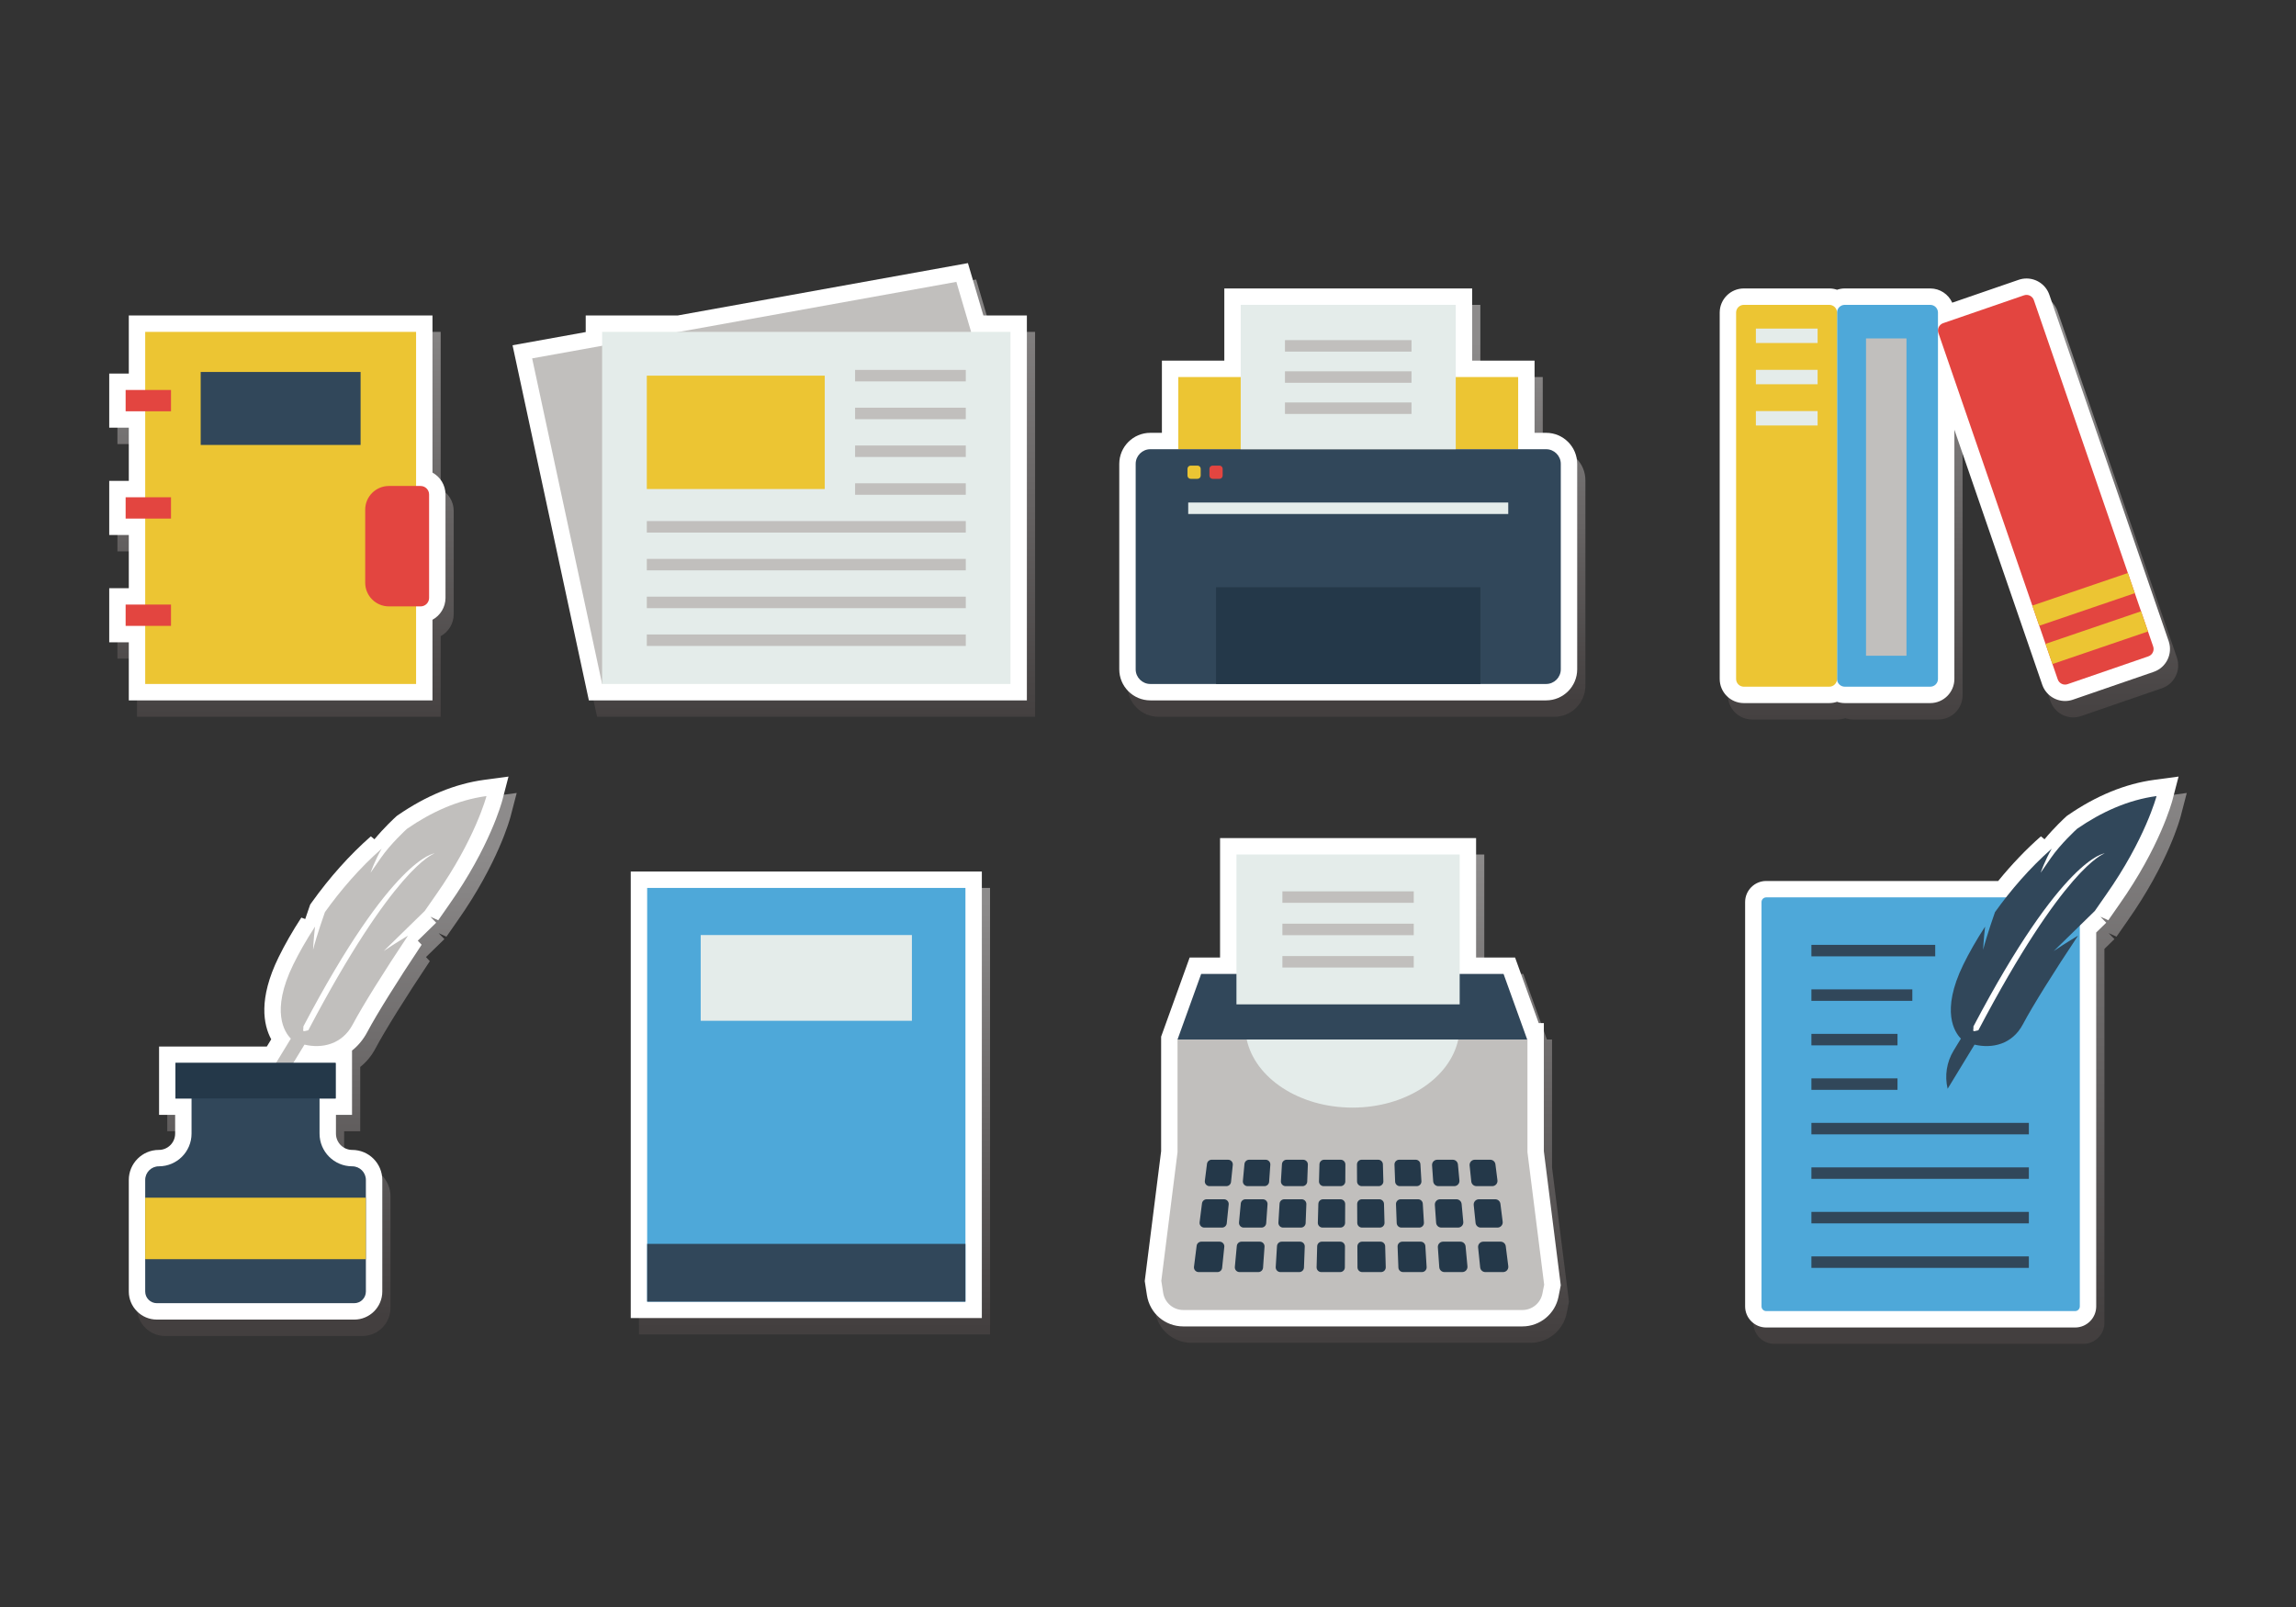 <?xml version="1.0" encoding="UTF-8" standalone="no"?>
<!-- Created with Inkscape (http://www.inkscape.org/) -->

<svg
   xmlns:dc="http://purl.org/dc/elements/1.1/"
   xmlns:cc="http://creativecommons.org/ns#"
   xmlns:rdf="http://www.w3.org/1999/02/22-rdf-syntax-ns#"
   xmlns:svg="http://www.w3.org/2000/svg"
   xmlns="http://www.w3.org/2000/svg"
   xmlns:sodipodi="http://sodipodi.sourceforge.net/DTD/sodipodi-0.dtd"
   xmlns:inkscape="http://www.inkscape.org/namespaces/inkscape"
   id="svg2"
   version="1.1"
   inkscape:version="0.91 r13725"
   xml:space="preserve"
   width="1750"
   height="1225"
   viewBox="0 0 1750 1225"
   sodipodi:docname="stickers.svg"><rect x="0" y="0" width="1750" height="1225" fill="#333333" stroke="none"/><defs
     id="defs6"><radialGradient
       fx="0"
       fy="0"
       cx="0"
       cy="0"
       r="1"
       gradientUnits="userSpaceOnUse"
       gradientTransform="matrix(11389.4,0,0,-11389.4,7000,4900)"
       spreadMethod="pad"
       id="radialGradient14"><stop
         style="stop-opacity:1;stop-color:#bab9b7"
         offset="0"
         id="stop16" /><stop
         style="stop-opacity:1;stop-color:#8d8b8b"
         offset="1"
         id="stop18" /></radialGradient><radialGradient
       fx="0"
       fy="0"
       cx="0"
       cy="0"
       r="1"
       gradientUnits="userSpaceOnUse"
       gradientTransform="matrix(11389.4,0,0,-11389.4,7000,4900)"
       spreadMethod="pad"
       id="radialGradient22"><stop
         style="stop-opacity:1;stop-color:#bab9b7"
         offset="0"
         id="stop24" /><stop
         style="stop-opacity:1;stop-color:#8d8b8b"
         offset="1"
         id="stop26" /></radialGradient><clipPath
       clipPathUnits="userSpaceOnUse"
       id="clipPath34"><path
         d="m 2687.1,6817.86 0,958.27 -1851.733,0 0,-354.29 -119.332,0 0,-330 119.332,0 0,-324.34 -119.332,0 0,-330 119.332,0 0,-324.34 -119.332,0 0,-330 119.332,0 0,-354.29 1851.733,0 0,491.61 c 47.23,25.77 79.35,75.89 79.35,133.38 l 0,630.61 c 0,57.49 -32.12,107.61 -79.35,133.39 z"
         id="path36"
         inkscape:connector-curvature="0" /></clipPath><linearGradient
       x1="0"
       y1="0"
       x2="1"
       y2="0"
       gradientUnits="userSpaceOnUse"
       gradientTransform="matrix(1e-7,2722.44,2722.44,-1e-7,1741.24,5335.3)"
       spreadMethod="pad"
       id="linearGradient38"><stop
         style="stop-opacity:1;stop-color:#433f3f"
         offset="0"
         id="stop40" /><stop
         style="stop-opacity:1;stop-color:#8d8b8b"
         offset="1"
         id="stop42" /></linearGradient><clipPath
       clipPathUnits="userSpaceOnUse"
       id="clipPath64"><path
         d="m 3640.65,5428.87 -465.36,2165.65 446.16,80.48 0,101.13 560.47,0 1770.05,319.33 94.24,-319.33 265.24,0 0,-2347.26 -2670.8,0 z"
         id="path66"
         inkscape:connector-curvature="0" /></clipPath><linearGradient
       x1="0"
       y1="0"
       x2="1"
       y2="0"
       gradientUnits="userSpaceOnUse"
       gradientTransform="matrix(1e-7,2816.26,2816.26,-1e-7,4743.37,5395.3)"
       spreadMethod="pad"
       id="linearGradient68"><stop
         style="stop-opacity:1;stop-color:#433f3f"
         offset="0"
         id="stop70" /><stop
         style="stop-opacity:1;stop-color:#8d8b8b"
         offset="1"
         id="stop72" /></linearGradient><clipPath
       clipPathUnits="userSpaceOnUse"
       id="clipPath104"><path
         d="m 3896.06,1662.13 2140.77,0 0,2722.99 -2140.77,0 0,-2722.99 z"
         id="path106"
         inkscape:connector-curvature="0" /></clipPath><linearGradient
       x1="0"
       y1="0"
       x2="1"
       y2="0"
       gradientUnits="userSpaceOnUse"
       gradientTransform="matrix(1e-7,2611.99,2611.99,-1e-7,4966.45,1695.3)"
       spreadMethod="pad"
       id="linearGradient108"><stop
         style="stop-opacity:1;stop-color:#433f3f"
         offset="0"
         id="stop110" /><stop
         style="stop-opacity:1;stop-color:#8d8b8b"
         offset="1"
         id="stop112" /></linearGradient><clipPath
       clipPathUnits="userSpaceOnUse"
       id="clipPath128"><path
         d="m 1006.51,1652.74 c -94.369,0 -171.143,76.77 -171.143,171.13 l 0,680.39 c 0,101.01 82.172,183.18 183.173,183.18 54.82,0 99.42,44.6 99.42,99.41 l 0,114.28 -98.04,0 0,416.86 657.07,0 26.8,44 c -47.51,87.83 -79.17,246.24 44.33,499.26 37.62,77.09 85.76,161.09 139.2,242.92 l 23.84,-8.67 c 14.28,43.02 25.54,74.8 25.78,75.47 l 4.7,13.2 8.15,11.41 c 110.52,154.61 232.13,290.61 361.44,404.2 l 21.97,-18.02 c 58.92,71.58 122.74,130.17 131.45,138.08 l 4.92,4.46 5.46,3.78 c 173.42,119.78 351.05,192.56 527.97,216.33 l 147.61,19.82 -37.52,-144.12 c -2.97,-11.42 -75.69,-283.85 -324.11,-636.23 -22.09,-31.34 -44.44,-63.46 -66.83,-95.96 l -47.79,21.4 35.33,-36.16 -112.3,-109.72 23.52,-24.8 c -146.21,-218.93 -276.12,-427.53 -330.96,-531.45 -24.17,-45.8 -55.89,-84.05 -93.45,-113.75 l 0,-392.31 -98.04,0 0,-114.28 c 0,-54.81 44.59,-99.41 99.41,-99.41 101.01,0 183.18,-82.17 183.18,-183.18 l 0,-680.39 c 0,-94.36 -76.77,-171.13 -171.14,-171.13 l -1203.4,0 z"
         id="path130"
         inkscape:connector-curvature="0" /></clipPath><linearGradient
       x1="0"
       y1="0"
       x2="1"
       y2="0"
       gradientUnits="userSpaceOnUse"
       gradientTransform="matrix(1e-7,2824.48,2824.48,-1e-7,1992.99,1775.3)"
       spreadMethod="pad"
       id="linearGradient132"><stop
         style="stop-opacity:1;stop-color:#433f3f"
         offset="0"
         id="stop134" /><stop
         style="stop-opacity:1;stop-color:#8d8b8b"
         offset="1"
         id="stop136" /></linearGradient><clipPath
       clipPathUnits="userSpaceOnUse"
       id="clipPath154"><path
         d="m 13274.6,5786.88 0.1,0.05 -1,2.99 c 0,0.01 0,0.01 0,0.02 l -22.6,65.68 -83.8,243.33 0,0 -80.5,233.52 0,-0.01 -540.8,1569.93 c -20.4,59.35 -76.4,99.24 -139.1,99.24 -16.4,0 -32.5,-2.71 -48,-8.04 l -405,-139.54 c -23.1,51.13 -74.5,86.85 -134.1,86.85 l -521.2,0 c -16.5,0 -32.3,-2.85 -47.2,-7.89 -14.8,5.04 -30.6,7.89 -47.1,7.89 l -521.2,0 c -81.1,0 -147.1,-66.01 -147.1,-147.15 l 0,-2234.27 c 0,-81.15 66,-147.16 147.1,-147.16 l 521.2,0 c 16.5,0 32.3,2.86 47.1,7.89 14.9,-5.03 30.7,-7.89 47.2,-7.89 l 521.2,0 c 81.1,0 147.1,66.01 147.1,147.16 l 0,1520.05 348.1,-1010.34 0,-0.01 107.5,-312.02 0,0 80.4,-233.51 0,0.01 c 20.7,-58.98 76.4,-98.57 138.9,-98.57 16.3,0 32.4,2.7 47.9,8.03 l 492.8,169.76 c 75.7,26.08 116.4,108.13 92.1,184 z"
         id="path156"
         inkscape:connector-curvature="0" /></clipPath><linearGradient
       x1="0"
       y1="0"
       x2="1"
       y2="0"
       gradientUnits="userSpaceOnUse"
       gradientTransform="matrix(1e-7,2420.19,2420.19,-1e-7,11908.8,5355.3)"
       spreadMethod="pad"
       id="linearGradient158"><stop
         style="stop-opacity:1;stop-color:#433f3f"
         offset="0"
         id="stop160" /><stop
         style="stop-opacity:1;stop-color:#8d8b8b"
         offset="1"
         id="stop162" /></linearGradient><clipPath
       clipPathUnits="userSpaceOnUse"
       id="clipPath190"><path
         d="m 13186.4,4944.41 c -177,-23.77 -354.6,-96.55 -528,-216.34 l -5.5,-3.76 -4.9,-4.45 c -8.7,-7.9 -72.5,-66.44 -131.4,-138.1 l -22,18.02 c -91.1,-80 -178.2,-171.33 -260.5,-272.25 l -1414.5,0 c -70.9,0 -128.6,-57.69 -128.6,-128.62 l 0,-2465.75 c 0,-70.93 57.7,-128.62 128.6,-128.62 l 1883.6,0 c 70.9,0 128.6,57.69 128.6,128.62 l 0,2280.15 61.3,59.85 -35.6,36.38 48,-21.62 c 22.4,32.5 44.8,64.62 66.8,95.96 248.5,352.37 321.2,624.81 324.2,636.23 l 37.5,144.12 -147.6,-19.82 z"
         id="path192"
         inkscape:connector-curvature="0" /></clipPath><linearGradient
       x1="0"
       y1="0"
       x2="1"
       y2="0"
       gradientUnits="userSpaceOnUse"
       gradientTransform="matrix(2e-7,3520.91,3520.91,-2e-7,12012.5,1685.3)"
       spreadMethod="pad"
       id="linearGradient194"><stop
         style="stop-opacity:1;stop-color:#433f3f"
         offset="0"
         id="stop196" /><stop
         style="stop-opacity:1;stop-color:#8d8b8b"
         offset="1"
         id="stop198" /></linearGradient><clipPath
       clipPathUnits="userSpaceOnUse"
       id="clipPath228"><path
         d="m 9477.71,7060.5 -70.62,0 0,440.2 -380.56,0 0,440.2 -1511.19,0 0,-440.2 -380.55,0 0,-440.2 -70.63,0 c -104.39,0 -189.32,-84.93 -189.32,-189.32 l 0,-1252.98 c 0,-104.4 84.93,-189.33 189.32,-189.33 l 300.72,0 1812.1,0 300.73,0 c 104.39,0 189.32,84.93 189.32,189.33 l 0,1252.98 c 0,104.39 -84.93,189.32 -189.32,189.32 z"
         id="path230"
         inkscape:connector-curvature="0" /></clipPath><linearGradient
       x1="0"
       y1="0"
       x2="1"
       y2="0"
       gradientUnits="userSpaceOnUse"
       gradientTransform="matrix(1e-7,2185.86,2185.86,-1e-7,8270.94,5525.3)"
       spreadMethod="pad"
       id="linearGradient232"><stop
         style="stop-opacity:1;stop-color:#433f3f"
         offset="0"
         id="stop234" /><stop
         style="stop-opacity:1;stop-color:#8d8b8b"
         offset="1"
         id="stop236" /></linearGradient><clipPath
       clipPathUnits="userSpaceOnUse"
       id="clipPath266"><path
         d="m 7265.26,1611.13 c -111.4,0 -204.63,79.9 -221.69,190 l -13.4,86.47 99.89,792.04 0,698.53 173.92,482.46 185.38,0 0,728.38 1561.17,0 0,-728.38 237.79,0 144.17,-399.93 31.24,0 0,-781.06 103.15,-817.87 -13.85,-69.9 c -20.77,-104.74 -113.32,-180.74 -220.07,-180.74 l -2067.7,0 z"
         id="path268"
         inkscape:connector-curvature="0" /></clipPath><linearGradient
       x1="0"
       y1="0"
       x2="1"
       y2="0"
       gradientUnits="userSpaceOnUse"
       gradientTransform="matrix(1e-7,2961.96,2961.96,-1e-7,8298.52,1625.3)"
       spreadMethod="pad"
       id="linearGradient270"><stop
         style="stop-opacity:1;stop-color:#433f3f"
         offset="0"
         id="stop272" /><stop
         style="stop-opacity:1;stop-color:#8d8b8b"
         offset="1"
         id="stop274" /></linearGradient></defs><sodipodi:namedview
     pagecolor="#ffffff"
     bordercolor="#666666"
     borderopacity="1"
     objecttolerance="10"
     gridtolerance="10"
     guidetolerance="10"
     inkscape:pageopacity="0"
     inkscape:pageshadow="2"
     inkscape:window-width="1853"
     inkscape:window-height="1056"
     id="namedview4"
     showgrid="false"
     inkscape:zoom="0.54490514"
     inkscape:cx="790.41686"
     inkscape:cy="505.80298"
     inkscape:window-x="67"
     inkscape:window-y="24"
     inkscape:window-maximized="1"
     inkscape:current-layer="g10" /><g
     id="g10"
     inkscape:groupmode="layer"
     inkscape:label="ink_ext_XXXXXX"
     transform="matrix(1.25,0,0,-1.25,0,1225)"><g
       id="g12"
       transform="scale(0.1,0.1)"><path
         d="m 0,0 14000,0 0,9800 L 0,9800 0,0 Z"
         style="fill:#000000;fill-opacity:0;fill-rule:nonzero;stroke:none"
         id="path20"
         inkscape:connector-curvature="0" /><path
         d="m 0,0 14000,0 0,9800 L 0,9800 0,0 Z"
         style="fill:none;fill-opacity:1;fill-rule:nonzero;stroke:none"
         id="path28"
         inkscape:connector-curvature="0" /><g
         id="g30"><g
           id="g32"
           clip-path="url(#clipPath34)"><path
             d="m 2687.1,6817.86 0,958.27 -1851.733,0 0,-354.29 -119.332,0 0,-330 119.332,0 0,-324.34 -119.332,0 0,-330 119.332,0 0,-324.34 -119.332,0 0,-330 119.332,0 0,-354.29 1851.733,0 0,491.61 c 47.23,25.77 79.35,75.89 79.35,133.38 l 0,630.61 c 0,57.49 -32.12,107.61 -79.35,133.39"
             style="fill:url(#linearGradient38);fill-opacity:1;fill-rule:nonzero;stroke:none"
             id="path44"
             inkscape:connector-curvature="0" /></g></g><path
         d="m 2637.1,6917.86 0,958.27 -1851.733,0 0,-354.29 -119.332,0 0,-330 119.332,0 0,-324.34 -119.332,0 0,-330 119.332,0 0,-324.34 -119.332,0 0,-330 119.332,0 0,-354.29 1851.733,0 0,491.61 c 47.23,25.77 79.35,75.89 79.35,133.38 l 0,630.61 c 0,57.49 -32.12,107.61 -79.35,133.39"
         style="fill:#ffffff;fill-opacity:1;fill-rule:nonzero;stroke:none"
         id="path46"
         inkscape:connector-curvature="0" /><path
         d="m 2537.1,6102.02 0,-473.14 -1651.733,0 0,2147.25 1651.733,0 0,-939.81"
         style="fill:#ecc533;fill-opacity:1;fill-rule:nonzero;stroke:none"
         id="path48"
         inkscape:connector-curvature="0" /><path
         d="m 766.035,7291.84 276.664,0 0,130 -276.664,0 0,-130 z"
         style="fill:#e34540;fill-opacity:1;fill-rule:nonzero;stroke:none"
         id="path50"
         inkscape:connector-curvature="0" /><path
         d="m 766.035,6637.5 276.664,0 0,130 -276.664,0 0,-130 z"
         style="fill:#e34540;fill-opacity:1;fill-rule:nonzero;stroke:none"
         id="path52"
         inkscape:connector-curvature="0" /><path
         d="m 766.035,5983.16 276.664,0 0,130 -276.664,0 0,-130 z"
         style="fill:#e34540;fill-opacity:1;fill-rule:nonzero;stroke:none"
         id="path54"
         inkscape:connector-curvature="0" /><path
         d="m 2564.6,6102.02 -193.16,0 c -79.88,0 -144.63,64.75 -144.63,144.63 l 0,445.03 c 0,79.88 64.75,144.64 144.63,144.64 l 193.16,0 c 28.64,0 51.85,-23.21 51.85,-51.85 l 0,-630.61 c 0,-28.63 -23.21,-51.84 -51.85,-51.84"
         style="fill:#e34540;fill-opacity:1;fill-rule:nonzero;stroke:none"
         id="path56"
         inkscape:connector-curvature="0" /><path
         d="m 1223.73,7086.6 975,0 0,445 -975,0 0,-445 z"
         style="fill:#31475a;fill-opacity:1;fill-rule:nonzero;stroke:none"
         id="path58"
         inkscape:connector-curvature="0" /><g
         id="g60"><g
           id="g62"
           clip-path="url(#clipPath64)"><path
             d="m 3640.65,5428.87 -465.36,2165.65 446.16,80.48 0,101.13 560.47,0 1770.05,319.33 94.24,-319.33 265.24,0 0,-2347.26 -2670.8,0"
             style="fill:url(#linearGradient68);fill-opacity:1;fill-rule:nonzero;stroke:none"
             id="path74"
             inkscape:connector-curvature="0" /></g></g><path
         d="m 3590.65,5528.87 -465.36,2165.65 446.16,80.48 0,101.13 560.47,0 1770.05,319.33 94.24,-319.33 265.24,0 0,-2347.26 -2670.8,0"
         style="fill:#ffffff;fill-opacity:1;fill-rule:nonzero;stroke:none"
         id="path76"
         inkscape:connector-curvature="0" /><path
         d="m 3671.45,5628.88 -426.67,1985.58 448.05,80.83 448.05,80.84 1690.57,305 90,-305 -2250,-2147.25"
         style="fill:#c1bfbd;fill-opacity:1;fill-rule:nonzero;stroke:none"
         id="path78"
         inkscape:connector-curvature="0" /><path
         d="m 3671.45,5628.88 2490,0 0,2147.25 -2490,0 0,-2147.25 z"
         style="fill:#e4ecea;fill-opacity:1;fill-rule:nonzero;stroke:none"
         id="path80"
         inkscape:connector-curvature="0" /><path
         d="m 3943.95,6817.74 1085,0 0,691.41 -1085,0 0,-691.41 z"
         style="fill:#ecc533;fill-opacity:1;fill-rule:nonzero;stroke:none"
         id="path82"
         inkscape:connector-curvature="0" /><path
         d="m 5213.95,7474.15 675,0 0,70 -675,0 0,-70 z"
         style="fill:#c1bfbd;fill-opacity:1;fill-rule:nonzero;stroke:none"
         id="path84"
         inkscape:connector-curvature="0" /><path
         d="m 5213.95,7243.68 675,0 0,70 -675,0 0,-70 z"
         style="fill:#c1bfbd;fill-opacity:1;fill-rule:nonzero;stroke:none"
         id="path86"
         inkscape:connector-curvature="0" /><path
         d="m 5213.95,7013.21 675,0 0,70 -675,0 0,-70 z"
         style="fill:#c1bfbd;fill-opacity:1;fill-rule:nonzero;stroke:none"
         id="path88"
         inkscape:connector-curvature="0" /><path
         d="m 5213.95,6782.74 675,0 0,70 -675,0 0,-70 z"
         style="fill:#c1bfbd;fill-opacity:1;fill-rule:nonzero;stroke:none"
         id="path90"
         inkscape:connector-curvature="0" /><path
         d="m 3943.95,6552.27 1945,0 0,70 -1945,0 0,-70 z"
         style="fill:#c1bfbd;fill-opacity:1;fill-rule:nonzero;stroke:none"
         id="path92"
         inkscape:connector-curvature="0" /><path
         d="m 3943.95,6321.79 1945,0 0,70 -1945,0 0,-70 z"
         style="fill:#c1bfbd;fill-opacity:1;fill-rule:nonzero;stroke:none"
         id="path94"
         inkscape:connector-curvature="0" /><path
         d="m 3943.95,6091.32 1945,0 0,70 -1945,0 0,-70 z"
         style="fill:#c1bfbd;fill-opacity:1;fill-rule:nonzero;stroke:none"
         id="path96"
         inkscape:connector-curvature="0" /><path
         d="m 3943.95,5860.85 1945,0 0,70 -1945,0 0,-70 z"
         style="fill:#c1bfbd;fill-opacity:1;fill-rule:nonzero;stroke:none"
         id="path98"
         inkscape:connector-curvature="0" /><g
         id="g100"><g
           id="g102"
           clip-path="url(#clipPath104)"><path
             d="m 3896.06,1662.13 2140.77,0 0,2722.99 -2140.77,0 0,-2722.99 z"
             style="fill:url(#linearGradient108);fill-opacity:1;fill-rule:nonzero;stroke:none"
             id="path114"
             inkscape:connector-curvature="0" /></g></g><path
         d="m 3846.06,1762.13 2140.77,0 0,2722.99 -2140.77,0 0,-2722.99 z"
         style="fill:#ffffff;fill-opacity:1;fill-rule:nonzero;stroke:none"
         id="path116"
         inkscape:connector-curvature="0" /><path
         d="m 3946.07,1862.13 1940.76,0 0,2522.99 -1940.76,0 0,-2522.99 z"
         style="fill:#4ea8d9;fill-opacity:1;fill-rule:nonzero;stroke:none"
         id="path118"
         inkscape:connector-curvature="0" /><path
         d="m 4272.55,3574.94 1287.8,0 0,522.867 -1287.8,0 0,-522.867 z"
         style="fill:#e4ecea;fill-opacity:1;fill-rule:nonzero;stroke:none"
         id="path120"
         inkscape:connector-curvature="0" /><path
         d="m 3946.07,1862.13 1940.76,0 0,352.332 -1940.76,0 0,-352.332 z"
         style="fill:#31475a;fill-opacity:1;fill-rule:nonzero;stroke:none"
         id="path122"
         inkscape:connector-curvature="0" /><g
         id="g124"><g
           id="g126"
           clip-path="url(#clipPath128)"><path
             d="m 1006.51,1652.74 c -94.369,0 -171.143,76.77 -171.143,171.13 l 0,680.39 c 0,101.01 82.172,183.18 183.173,183.18 54.82,0 99.42,44.6 99.42,99.41 l 0,114.28 -98.04,0 0,416.86 657.07,0 26.8,44 c -47.51,87.83 -79.17,246.24 44.33,499.26 37.62,77.09 85.76,161.09 139.2,242.92 l 23.84,-8.67 c 14.28,43.02 25.54,74.8 25.78,75.47 l 4.7,13.2 8.15,11.41 c 110.52,154.61 232.13,290.61 361.44,404.2 l 21.97,-18.02 c 58.92,71.58 122.74,130.17 131.45,138.08 l 4.92,4.46 5.46,3.78 c 173.42,119.78 351.05,192.56 527.97,216.33 l 147.61,19.82 -37.52,-144.12 c -2.97,-11.42 -75.69,-283.85 -324.11,-636.23 -22.09,-31.34 -44.44,-63.46 -66.83,-95.96 l -47.79,21.4 35.33,-36.16 -112.3,-109.72 23.52,-24.8 c -146.21,-218.93 -276.12,-427.53 -330.96,-531.45 -24.17,-45.8 -55.89,-84.05 -93.45,-113.75 l 0,-392.31 -98.04,0 0,-114.28 c 0,-54.81 44.59,-99.41 99.41,-99.41 101.01,0 183.18,-82.17 183.18,-183.18 l 0,-680.39 c 0,-94.36 -76.77,-171.13 -171.14,-171.13 l -1203.4,0"
             style="fill:url(#linearGradient132);fill-opacity:1;fill-rule:nonzero;stroke:none"
             id="path138"
             inkscape:connector-curvature="0" /></g></g><path
         d="m 956.508,1752.74 c -94.367,0 -171.141,76.77 -171.141,171.13 l 0,680.39 c 0,101.01 82.172,183.18 183.18,183.18 54.813,0 99.413,44.6 99.413,99.41 l 0,114.28 -98.042,0 0,416.86 657.072,0 26.8,44 c -47.51,87.83 -79.17,246.24 44.33,499.26 37.62,77.09 85.76,161.09 139.2,242.92 l 23.84,-8.67 c 14.28,43.02 25.54,74.8 25.78,75.47 l 4.7,13.2 8.15,11.41 c 110.52,154.61 232.13,290.61 361.44,404.2 l 21.97,-18.02 c 58.92,71.58 122.74,130.17 131.45,138.08 l 4.92,4.46 5.46,3.78 c 173.42,119.78 351.05,192.56 527.97,216.33 l 147.61,19.82 -37.52,-144.12 c -2.97,-11.42 -75.69,-283.85 -324.11,-636.23 -22.09,-31.34 -44.44,-63.46 -66.83,-95.96 l -47.79,21.4 35.33,-36.16 -112.3,-109.72 23.52,-24.8 c -146.21,-218.93 -276.12,-427.53 -330.96,-531.45 -24.17,-45.8 -55.89,-84.05 -93.45,-113.75 l 0,-392.31 -98.04,0 0,-114.28 c 0,-54.81 44.59,-99.41 99.41,-99.41 101.01,0 183.18,-82.17 183.18,-183.18 l 0,-680.39 c 0,-94.36 -76.77,-171.13 -171.14,-171.13 l -1203.402,0"
         style="fill:#ffffff;fill-opacity:1;fill-rule:nonzero;stroke:none"
         id="path140"
         inkscape:connector-curvature="0" /><path
         d="m 2649.84,4595.65 c 0,0 -0.07,0 -0.09,-0.01 -11.03,-4.68 -248.75,-87.97 -770.03,-1078.72 -43.44,-11.06 -28.11,-5.8 -30,23.44 543.08,1032.16 796.49,1054.99 800.03,1055.28 0.21,0.09 0.37,0.16 0.42,0.19 l -0.33,-0.18 z m -167.97,150.15 c -7.26,-6.6 -99.64,-91.15 -159.65,-177.75 -62.5,-90.19 -62.5,-90.19 -62.5,-90.19 0,0 25,73.21 67.51,146.79 -134.28,-117.96 -251.29,-254.61 -346.09,-387.23 -0.07,-0.2 -50.6,-142.95 -72.25,-229.56 0,0 2.55,61.41 12.16,141.63 -54.33,-83.17 -99.13,-162.56 -133.07,-232.1 -139.36,-285.53 -51.99,-413.43 -14.55,-451.21 l -157.79,-259.05 76.85,-46.82 163.96,269.18 c 107.61,-25.52 230.05,1.2 295.06,124.37 57.41,108.79 190.45,322.03 336.24,540.31 0,0 -78.03,-46.31 -148.03,-93.81 l 250.09,244.33 c 0,0 -0.01,-0.03 -0.01,-0.04 22.6,32.81 45.16,65.23 67.45,96.85 240.81,341.59 309.06,603.8 309.06,603.8 -174.03,-23.38 -337.1,-97.73 -484.44,-199.5"
         style="fill:#c1bfbd;fill-opacity:1;fill-rule:nonzero;stroke:none"
         id="path142"
         inkscape:connector-curvature="0" /><path
         d="m 2147.87,2687.44 c -110.13,0 -199.41,89.28 -199.41,199.41 l 0,214.28 98.04,0 0,216.86 -976.58,0 0,-216.86 98.04,0 0,-214.28 c 0,-110.13 -89.28,-199.41 -199.413,-199.41 -45.942,0 -83.18,-37.24 -83.18,-83.18 l 0,-680.38 c 0,-39.29 31.852,-71.14 71.141,-71.14 l 1203.402,0 c 39.29,0 71.14,31.85 71.14,71.14 l 0,680.38 c 0,45.94 -37.24,83.18 -83.18,83.18"
         style="fill:#31475a;fill-opacity:1;fill-rule:nonzero;stroke:none"
         id="path144"
         inkscape:connector-curvature="0" /><path
         d="m 885.367,2121.13 1345.27,0 0,375 -1345.27,0 0,-375 z"
         style="fill:#ecc533;fill-opacity:1;fill-rule:nonzero;stroke:none"
         id="path146"
         inkscape:connector-curvature="0" /><path
         d="m 1069.92,3101.13 976.578,0 0,216.863 -976.578,0 0,-216.863 z"
         style="fill:#243849;fill-opacity:1;fill-rule:nonzero;stroke:none"
         id="path148"
         inkscape:connector-curvature="0" /><g
         id="g150"><g
           id="g152"
           clip-path="url(#clipPath154)"><path
             d="m 13274.6,5786.88 0.1,0.05 -1,2.99 c 0,0.01 0,0.01 0,0.02 l -22.6,65.68 -83.8,243.33 0,0 -80.5,233.52 0,-0.01 -540.8,1569.93 c -20.4,59.35 -76.4,99.24 -139.1,99.24 -16.4,0 -32.5,-2.71 -48,-8.04 l -405,-139.54 c -23.1,51.13 -74.5,86.85 -134.1,86.85 l -521.2,0 c -16.5,0 -32.3,-2.85 -47.2,-7.89 -14.8,5.04 -30.6,7.89 -47.1,7.89 l -521.2,0 c -81.1,0 -147.1,-66.01 -147.1,-147.15 l 0,-2234.27 c 0,-81.15 66,-147.16 147.1,-147.16 l 521.2,0 c 16.5,0 32.3,2.86 47.1,7.89 14.9,-5.03 30.7,-7.89 47.2,-7.89 l 521.2,0 c 81.1,0 147.1,66.01 147.1,147.16 l 0,1520.05 348.1,-1010.34 0,-0.01 107.5,-312.02 0,0 80.4,-233.51 0,0.01 c 20.7,-58.98 76.4,-98.57 138.9,-98.57 16.3,0 32.4,2.7 47.9,8.03 l 492.8,169.76 c 75.7,26.08 116.4,108.13 92.1,184"
             style="fill:url(#linearGradient158);fill-opacity:1;fill-rule:nonzero;stroke:none"
             id="path164"
             inkscape:connector-curvature="0" /></g></g><path
         d="m 13224.6,5886.88 0.1,0.05 -1,2.99 c 0,0.01 0,0.01 0,0.02 l -22.6,65.68 -83.8,243.33 0,0 -80.5,233.52 0,-0.01 -540.8,1569.93 c -20.4,59.35 -76.4,99.24 -139.1,99.24 -16.4,0 -32.5,-2.71 -48,-8.04 l -405,-139.54 c -23.1,51.13 -74.5,86.85 -134.1,86.85 l -521.2,0 c -16.5,0 -32.3,-2.85 -47.2,-7.89 -14.8,5.04 -30.6,7.89 -47.1,7.89 l -521.2,0 c -81.1,0 -147.1,-66.01 -147.1,-147.15 l 0,-2234.27 c 0,-81.15 66,-147.16 147.1,-147.16 l 521.2,0 c 16.5,0 32.3,2.86 47.1,7.89 14.9,-5.03 30.7,-7.89 47.2,-7.89 l 521.2,0 c 81.1,0 147.1,66.01 147.1,147.16 l 0,1520.05 348.1,-1010.34 0,-0.01 107.5,-312.02 0,0 80.4,-233.51 0,0.01 c 20.7,-58.98 76.4,-98.57 138.9,-98.57 16.3,0 32.4,2.7 47.9,8.03 l 492.8,169.76 c 75.7,26.08 116.4,108.13 92.1,184"
         style="fill:#ffffff;fill-opacity:1;fill-rule:nonzero;stroke:none"
         id="path166"
         inkscape:connector-curvature="0" /><path
         d="m 11201.4,5659.48 0,2234.26 c 0,26.05 21.2,47.17 47.2,47.17 l 521.2,0 c 26,0 47.1,-21.12 47.1,-47.17 l 0,-2234.26 c 0,-26.05 -21.1,-47.17 -47.1,-47.17 l -521.2,0 c -26,0 -47.2,21.12 -47.2,47.17"
         style="fill:#4ea8d9;fill-opacity:1;fill-rule:nonzero;stroke:none"
         id="path168"
         inkscape:connector-curvature="0" /><path
         d="m 10586,5659.48 0,2234.26 c 0,26.05 21.1,47.17 47.1,47.17 l 521.2,0 c 26,0 47.1,-21.12 47.1,-47.17 l 0,-2234.26 c 0,-26.05 -21.1,-47.17 -47.1,-47.17 l -521.2,0 c -26,0 -47.1,21.12 -47.1,47.17"
         style="fill:#ecc533;fill-opacity:1;fill-rule:nonzero;stroke:none"
         id="path170"
         inkscape:connector-curvature="0" /><path
         d="m 10706.6,7708.27 376.398,0 0,87.84 -376.398,0 0,-87.84 z"
         style="fill:#e4ecea;fill-opacity:1;fill-rule:nonzero;stroke:none"
         id="path172"
         inkscape:connector-curvature="0" /><path
         d="m 10706.6,7456.78 376.398,0 0,87.828 -376.398,0 0,-87.828 z"
         style="fill:#e4ecea;fill-opacity:1;fill-rule:nonzero;stroke:none"
         id="path174"
         inkscape:connector-curvature="0" /><path
         d="m 10706.6,7205.3 376.398,0 0,87.828 -376.398,0 0,-87.828 z"
         style="fill:#e4ecea;fill-opacity:1;fill-rule:nonzero;stroke:none"
         id="path176"
         inkscape:connector-curvature="0" /><path
         d="m 11378.1,5801.13 246.699,0 0,1935 -246.699,0 0,-1935 z"
         style="fill:#c1bfbd;fill-opacity:1;fill-rule:nonzero;stroke:none"
         id="path178"
         inkscape:connector-curvature="0" /><path
         d="m 12547.2,5656.91 -727.7,2112.44 c -8.5,24.62 4.6,51.47 29.3,59.95 l 492.7,169.74 c 24.6,8.48 51.5,-4.6 60,-29.23 l 727.7,-2112.44 c 8.4,-24.63 -4.7,-51.47 -29.3,-59.95 l -492.7,-169.74 c -24.7,-8.49 -51.5,4.6 -60,29.23"
         style="fill:#e34540;fill-opacity:1;fill-rule:nonzero;stroke:none"
         id="path180"
         inkscape:connector-curvature="0" /><path
         d="m 12434.5,5984 582.6,198.71 -42.4,122.92 -582.5,-198.71 42.3,-122.92"
         style="fill:#ecc533;fill-opacity:1;fill-rule:nonzero;stroke:none"
         id="path182"
         inkscape:connector-curvature="0" /><path
         d="m 12515,5750.49 582.5,198.71 -42.3,122.92 -582.6,-198.71 42.4,-122.92"
         style="fill:#ecc533;fill-opacity:1;fill-rule:nonzero;stroke:none"
         id="path184"
         inkscape:connector-curvature="0" /><g
         id="g186"><g
           id="g188"
           clip-path="url(#clipPath190)"><path
             d="m 13186.4,4944.41 c -177,-23.77 -354.6,-96.55 -528,-216.34 l -5.5,-3.76 -4.9,-4.45 c -8.7,-7.9 -72.5,-66.44 -131.4,-138.1 l -22,18.02 c -91.1,-80 -178.2,-171.33 -260.5,-272.25 l -1414.5,0 c -70.9,0 -128.6,-57.69 -128.6,-128.62 l 0,-2465.75 c 0,-70.93 57.7,-128.62 128.6,-128.62 l 1883.6,0 c 70.9,0 128.6,57.69 128.6,128.62 l 0,2280.15 61.3,59.85 -35.6,36.38 48,-21.62 c 22.4,32.5 44.8,64.62 66.8,95.96 248.5,352.37 321.2,624.81 324.2,636.23 l 37.5,144.12 -147.6,-19.82"
             style="fill:url(#linearGradient194);fill-opacity:1;fill-rule:nonzero;stroke:none"
             id="path200"
             inkscape:connector-curvature="0" /></g></g><path
         d="m 13136.4,5044.41 c -177,-23.77 -354.6,-96.55 -528,-216.34 l -5.5,-3.76 -4.9,-4.45 c -8.7,-7.9 -72.5,-66.44 -131.4,-138.1 l -22,18.02 c -91.1,-80 -178.2,-171.33 -260.5,-272.25 l -1414.5,0 c -70.9,0 -128.6,-57.69 -128.6,-128.62 l 0,-2465.75 c 0,-70.93 57.7,-128.62 128.6,-128.62 l 1883.6,0 c 70.9,0 128.6,57.69 128.6,128.62 l 0,2280.15 61.3,59.85 -35.6,36.38 48,-21.62 c 22.4,32.5 44.8,64.62 66.8,95.96 248.5,352.37 321.2,624.81 324.2,636.23 l 37.5,144.12 -147.6,-19.82"
         style="fill:#ffffff;fill-opacity:1;fill-rule:nonzero;stroke:none"
         id="path202"
         inkscape:connector-curvature="0" /><path
         d="m 12443.9,3908.77 c -46.7,-64.19 -94.2,-127.88 -137.2,-194.66 -46.5,-72.37 -88.6,-145.22 -146.5,-209.66 -94.5,-105.25 -249.1,50.32 -155,155.03 48.9,54.52 82.1,119.67 122.2,180.57 43.6,66.38 91.4,129.93 138,194.23 67,92.41 116.7,194.61 172.8,293.25 l -1668.5,0 c -15.9,0 -28.7,-12.81 -28.7,-28.61 l 0,-2465.76 c 0,-15.81 12.8,-28.62 28.7,-28.62 l 1883.5,0 c 15.8,0 28.6,12.81 28.6,28.62 l 0,2465.76 c 0,2.19 -0.3,4.3 -0.8,6.35 -84.6,-129.26 -145.8,-271.05 -237.1,-396.5"
         style="fill:#4ea8d9;fill-opacity:1;fill-rule:nonzero;stroke:none"
         id="path204"
         inkscape:connector-curvature="0" /><path
         d="m 11045.1,3967.92 755,0 0,70 -755,0 0,-70 z"
         style="fill:#31475a;fill-opacity:1;fill-rule:nonzero;stroke:none"
         id="path206"
         inkscape:connector-curvature="0" /><path
         d="m 11045.1,3696.52 615.5,0 0,70 -615.5,0 0,-70 z"
         style="fill:#31475a;fill-opacity:1;fill-rule:nonzero;stroke:none"
         id="path208"
         inkscape:connector-curvature="0" /><path
         d="m 11045.1,3425.12 525,0 0,70 -525,0 0,-70 z"
         style="fill:#31475a;fill-opacity:1;fill-rule:nonzero;stroke:none"
         id="path210"
         inkscape:connector-curvature="0" /><path
         d="m 11045.1,3153.73 525,0 0,70 -525,0 0,-70 z"
         style="fill:#31475a;fill-opacity:1;fill-rule:nonzero;stroke:none"
         id="path212"
         inkscape:connector-curvature="0" /><path
         d="m 11045.1,2882.32 1326,0 0,70 -1326,0 0,-70 z"
         style="fill:#31475a;fill-opacity:1;fill-rule:nonzero;stroke:none"
         id="path214"
         inkscape:connector-curvature="0" /><path
         d="m 11045.1,2610.92 1326,0 0,70 -1326,0 0,-70 z"
         style="fill:#31475a;fill-opacity:1;fill-rule:nonzero;stroke:none"
         id="path216"
         inkscape:connector-curvature="0" /><path
         d="m 11045.1,2339.52 1326,0 0,70 -1326,0 0,-70 z"
         style="fill:#31475a;fill-opacity:1;fill-rule:nonzero;stroke:none"
         id="path218"
         inkscape:connector-curvature="0" /><path
         d="m 11045.1,2068.12 1326,0 0,70 -1326,0 0,-70 z"
         style="fill:#31475a;fill-opacity:1;fill-rule:nonzero;stroke:none"
         id="path220"
         inkscape:connector-curvature="0" /><path
         d="m 12833.2,4595.65 c 0,0 -0.1,0 -0.1,-0.01 -11,-4.68 -248.7,-87.97 -770,-1078.72 -43.5,-11.06 -28.1,-5.8 -30,23.44 543.1,1032.16 796.5,1054.99 800,1055.28 0.2,0.09 0.4,0.16 0.4,0.19 l -0.3,-0.18 z m -168,150.15 c -7.2,-6.6 -99.6,-91.15 -159.6,-177.75 -62.5,-90.19 -62.5,-90.19 -62.5,-90.19 0,0 25,73.21 67.5,146.79 -134.3,-117.96 -251.3,-254.61 -346.1,-387.23 -0.1,-0.2 -50.6,-142.95 -72.2,-229.56 0,0 2.5,61.41 12.1,141.63 -54.3,-83.17 -99.1,-162.56 -133.1,-232.1 -139.3,-285.53 -51.9,-413.43 -14.5,-451.21 l -44.4,-72.82 c -42.5,-69.8 -55.6,-153.58 -36.5,-233.05 l 0,0 163.9,269.18 c 107.6,-25.52 230.1,1.2 295.1,124.37 57.4,108.79 190.4,322.03 336.2,540.31 0,0 -78,-46.31 -148,-93.81 l 250.1,244.33 c 0,0 0,-0.03 0,-0.04 22.6,32.81 45.1,65.23 67.4,96.85 240.8,341.59 309.1,603.8 309.1,603.8 -174.1,-23.38 -337.1,-97.73 -484.5,-199.5"
         style="fill:#31475a;fill-opacity:1;fill-rule:nonzero;stroke:none"
         id="path222"
         inkscape:connector-curvature="0" /><g
         id="g224"><g
           id="g226"
           clip-path="url(#clipPath228)"><path
             d="m 9477.71,7060.5 -70.62,0 0,440.2 -380.56,0 0,440.2 -1511.19,0 0,-440.2 -380.55,0 0,-440.2 -70.63,0 c -104.39,0 -189.32,-84.93 -189.32,-189.32 l 0,-1252.98 c 0,-104.4 84.93,-189.33 189.32,-189.33 l 2413.55,0 c 104.39,0 189.32,84.93 189.32,189.33 l 0,1252.98 c 0,104.39 -84.93,189.32 -189.32,189.32"
             style="fill:url(#linearGradient232);fill-opacity:1;fill-rule:nonzero;stroke:none"
             id="path238"
             inkscape:connector-curvature="0" /></g></g><path
         d="m 9427.71,7160.5 -70.62,0 0,440.2 -380.56,0 0,440.2 -1511.19,0 0,-440.2 -380.55,0 0,-440.2 -70.63,0 c -104.39,0 -189.32,-84.93 -189.32,-189.32 l 0,-1252.98 c 0,-104.4 84.93,-189.33 189.32,-189.33 l 2413.55,0 c 104.39,0 189.32,84.93 189.32,189.33 l 0,1252.98 c 0,104.39 -84.93,189.32 -189.32,189.32"
         style="fill:#ffffff;fill-opacity:1;fill-rule:nonzero;stroke:none"
         id="path240"
         inkscape:connector-curvature="0" /><path
         d="m 9257.09,7060.5 0,440.2 -2072.31,0 0,-440.2 2072.31,0"
         style="fill:#ecc533;fill-opacity:1;fill-rule:nonzero;stroke:none"
         id="path242"
         inkscape:connector-curvature="0" /><path
         d="m 9427.71,5628.88 -2413.55,0 c -49.13,0 -89.32,40.19 -89.32,89.31 l 0,1252.99 c 0,49.13 40.19,89.32 89.32,89.32 l 2413.55,0 c 49.12,0 89.32,-40.19 89.32,-89.32 l 0,-1252.99 c 0,-49.12 -40.2,-89.31 -89.32,-89.31"
         style="fill:#31475a;fill-opacity:1;fill-rule:nonzero;stroke:none"
         id="path244"
         inkscape:connector-curvature="0" /><path
         d="m 7565.34,7060.5 1311.19,0 0,880.41 -1311.19,0 0,-880.41 z"
         style="fill:#e4ecea;fill-opacity:1;fill-rule:nonzero;stroke:none"
         id="path246"
         inkscape:connector-curvature="0" /><path
         d="m 7245.21,6665.45 1951.45,0 0,70 -1951.45,0 0,-70 z"
         style="fill:#e4ecea;fill-opacity:1;fill-rule:nonzero;stroke:none"
         id="path248"
         inkscape:connector-curvature="0" /><path
         d="m 7414.89,5628.88 1612.09,0 0,590.023 -1612.09,0 0,-590.023 z"
         style="fill:#243849;fill-opacity:1;fill-rule:nonzero;stroke:none"
         id="path250"
         inkscape:connector-curvature="0" /><path
         d="m 7835.19,7655.78 771.5,0 0,70 -771.5,0 0,-70 z"
         style="fill:#c1bfbd;fill-opacity:1;fill-rule:nonzero;stroke:none"
         id="path252"
         inkscape:connector-curvature="0" /><path
         d="m 7835.19,7465.7 771.5,0 0,70 -771.5,0 0,-70 z"
         style="fill:#c1bfbd;fill-opacity:1;fill-rule:nonzero;stroke:none"
         id="path254"
         inkscape:connector-curvature="0" /><path
         d="m 7835.19,7275.62 771.5,0 0,70 -771.5,0 0,-70 z"
         style="fill:#c1bfbd;fill-opacity:1;fill-rule:nonzero;stroke:none"
         id="path256"
         inkscape:connector-curvature="0" /><path
         d="m 7301.87,6879.98 -41.67,0 c -10.72,0 -19.48,8.77 -19.48,19.49 l 0,41.66 c 0,10.72 8.76,19.49 19.48,19.49 l 41.67,0 c 10.71,0 19.48,-8.77 19.48,-19.49 l 0,-41.66 c 0,-10.72 -8.77,-19.49 -19.48,-19.49"
         style="fill:#ecc533;fill-opacity:1;fill-rule:nonzero;stroke:none"
         id="path258"
         inkscape:connector-curvature="0" /><path
         d="m 7435.72,6879.98 -41.67,0 c -10.72,0 -19.48,8.77 -19.48,19.49 l 0,41.66 c 0,10.72 8.76,19.49 19.48,19.49 l 41.67,0 c 10.71,0 19.48,-8.77 19.48,-19.49 l 0,-41.66 c 0,-10.72 -8.77,-19.49 -19.48,-19.49"
         style="fill:#e34540;fill-opacity:1;fill-rule:nonzero;stroke:none"
         id="path260"
         inkscape:connector-curvature="0" /><g
         id="g262"><g
           id="g264"
           clip-path="url(#clipPath266)"><path
             d="m 7265.26,1611.13 c -111.4,0 -204.63,79.9 -221.69,190 l -13.4,86.47 99.89,792.04 0,698.53 173.92,482.46 185.38,0 0,728.38 1561.17,0 0,-728.38 237.79,0 144.17,-399.93 31.24,0 0,-781.06 103.15,-817.87 -13.85,-69.9 c -20.77,-104.74 -113.32,-180.74 -220.07,-180.74 l -2067.7,0"
             style="fill:url(#linearGradient270);fill-opacity:1;fill-rule:nonzero;stroke:none"
             id="path276"
             inkscape:connector-curvature="0" /></g></g><path
         d="m 7215.26,1711.13 c -111.4,0 -204.63,79.9 -221.69,190 l -13.4,86.47 99.89,792.04 0,698.53 173.92,482.46 185.38,0 0,728.38 1561.17,0 0,-728.38 237.79,0 144.17,-399.93 31.24,0 0,-781.06 103.15,-817.87 -13.85,-69.9 c -20.77,-104.74 -113.32,-180.74 -220.07,-180.74 l -2067.7,0"
         style="fill:#ffffff;fill-opacity:1;fill-rule:nonzero;stroke:none"
         id="path278"
         inkscape:connector-curvature="0" /><path
         d="m 9404.93,1911.3 10.7,54.03 -101.9,808.03 0,687.34 -2133.67,0 0,-687.34 -98.92,-784.33 11.25,-72.6 c 9.39,-60.6 61.56,-105.3 122.88,-105.3 l 2067.69,0 c 59.35,0 110.43,41.95 121.97,100.17"
         style="fill:#c1bfbd;fill-opacity:1;fill-rule:nonzero;stroke:none"
         id="path280"
         inkscape:connector-curvature="0" /><path
         d="m 7539.36,3860.63 -215.13,0 -144.17,-399.93 2132.18,0 -144.18,399.93 -267.51,0"
         style="fill:#31475a;fill-opacity:1;fill-rule:nonzero;stroke:none"
         id="path282"
         inkscape:connector-curvature="0" /><path
         d="m 7539.36,3675.04 1361.17,0 0,913.973 -1361.17,0 0,-913.973 z"
         style="fill:#e4ecea;fill-opacity:1;fill-rule:nonzero;stroke:none"
         id="path284"
         inkscape:connector-curvature="0" /><path
         d="m 7819.49,4294.35 800.91,0 0,70 -800.91,0 0,-70 z"
         style="fill:#c1bfbd;fill-opacity:1;fill-rule:nonzero;stroke:none"
         id="path286"
         inkscape:connector-curvature="0" /><path
         d="m 7819.49,4097.03 800.91,0 0,70 -800.91,0 0,-70 z"
         style="fill:#c1bfbd;fill-opacity:1;fill-rule:nonzero;stroke:none"
         id="path288"
         inkscape:connector-curvature="0" /><path
         d="m 7819.49,3899.7 800.91,0 0,70 -800.91,0 0,-70 z"
         style="fill:#c1bfbd;fill-opacity:1;fill-rule:nonzero;stroke:none"
         id="path290"
         inkscape:connector-curvature="0" /><path
         d="m 7375.13,2566.49 102.51,0 c 14.75,0 27.11,11.15 28.63,25.82 l 10.73,103.55 c 1.76,16.98 -11.57,31.75 -28.64,31.75 l -100.16,0 c -14.51,0 -26.74,-10.79 -28.56,-25.18 l -13.08,-103.55 c -2.17,-17.19 11.24,-32.39 28.57,-32.39"
         style="fill:#243849;fill-opacity:1;fill-rule:nonzero;stroke:none"
         id="path292"
         inkscape:connector-curvature="0" /><path
         d="m 7607.17,2566.49 102.7,0 c 15.11,0 27.65,11.68 28.72,26.75 l 7.32,103.55 c 1.18,16.66 -12.02,30.82 -28.72,30.82 l -100.34,0 c -14.87,0 -27.29,-11.31 -28.67,-26.11 l -9.67,-103.55 c -1.58,-16.88 11.7,-31.46 28.66,-31.46"
         style="fill:#243849;fill-opacity:1;fill-rule:nonzero;stroke:none"
         id="path294"
         inkscape:connector-curvature="0" /><path
         d="m 7839.25,2566.49 102.82,0 c 15.47,0 28.18,12.23 28.77,27.7 l 3.92,103.54 c 0.62,16.32 -12.44,29.88 -28.77,29.88 l -100.47,0 c -15.22,0 -27.81,-11.85 -28.74,-27.05 l -6.27,-103.54 c -1,-16.56 12.15,-30.53 28.74,-30.53"
         style="fill:#243849;fill-opacity:1;fill-rule:nonzero;stroke:none"
         id="path296"
         inkscape:connector-curvature="0" /><path
         d="m 8071.35,2566.49 102.89,0 c 15.84,0 28.7,12.8 28.78,28.64 l 0.53,103.55 c 0.08,15.95 -12.83,28.93 -28.79,28.93 l -100.53,0 c -15.59,0 -28.35,-12.4 -28.78,-27.99 l -2.87,-103.55 c -0.45,-16.2 12.56,-29.58 28.77,-29.58"
         style="fill:#243849;fill-opacity:1;fill-rule:nonzero;stroke:none"
         id="path298"
         inkscape:connector-curvature="0" /><path
         d="m 8403.5,2727.61 -100.53,0 c -15.96,0 -28.87,-12.98 -28.79,-28.93 l 0.52,-103.55 c 0.08,-15.84 12.95,-28.64 28.79,-28.64 l 102.88,0 c 16.22,0 29.23,13.38 28.78,29.58 l -2.87,103.55 c -0.43,15.59 -13.19,27.99 -28.78,27.99"
         style="fill:#243849;fill-opacity:1;fill-rule:nonzero;stroke:none"
         id="path300"
         inkscape:connector-curvature="0" /><path
         d="m 8632.21,2727.61 -100.47,0 c -16.33,0 -29.39,-13.56 -28.77,-29.88 l 3.92,-103.54 c 0.59,-15.47 13.3,-27.7 28.77,-27.7 l 102.82,0 c 16.59,0 29.74,13.97 28.74,30.53 l -6.28,103.54 c -0.92,15.2 -13.51,27.05 -28.73,27.05"
         style="fill:#243849;fill-opacity:1;fill-rule:nonzero;stroke:none"
         id="path302"
         inkscape:connector-curvature="0" /><path
         d="m 8858.09,2727.61 -94.27,0 c -18.47,0 -33.07,-15.67 -31.77,-34.1 l 6.89,-97.42 c 1.18,-16.68 15.05,-29.6 31.77,-29.6 l 96.48,0 c 18.77,0 33.46,16.13 31.72,34.81 l -9.1,97.42 c -1.53,16.38 -15.27,28.89 -31.72,28.89"
         style="fill:#243849;fill-opacity:1;fill-rule:nonzero;stroke:none"
         id="path304"
         inkscape:connector-curvature="0" /><path
         d="m 9086.83,2727.61 -94.07,0 c -18.89,0 -33.62,-16.34 -31.68,-35.13 l 10.09,-97.42 c 1.68,-16.24 15.36,-28.57 31.68,-28.57 l 96.28,0 c 19.17,0 34,16.82 31.6,35.84 l -12.3,97.42 c -2.01,15.92 -15.55,27.86 -31.6,27.86"
         style="fill:#243849;fill-opacity:1;fill-rule:nonzero;stroke:none"
         id="path306"
         inkscape:connector-curvature="0" /><path
         d="m 7343.22,2313.8 108.25,0 c 14.75,0 27.11,11.15 28.63,25.82 l 11.92,115.08 c 1.76,16.98 -11.56,31.76 -28.63,31.76 l -105.64,0 c -14.51,0 -26.74,-10.79 -28.56,-25.19 l -14.53,-115.08 c -2.17,-17.19 11.23,-32.39 28.56,-32.39"
         style="fill:#243849;fill-opacity:1;fill-rule:nonzero;stroke:none"
         id="path308"
         inkscape:connector-curvature="0" /><path
         d="m 7583.56,2313.8 108.43,0 c 15.11,0 27.66,11.68 28.72,26.75 l 8.14,115.09 c 1.18,16.65 -12.02,30.82 -28.72,30.82 l -105.82,0 c -14.86,0 -27.28,-11.32 -28.66,-26.11 l -10.75,-115.09 c -1.58,-16.88 11.7,-31.46 28.66,-31.46"
         style="fill:#243849;fill-opacity:1;fill-rule:nonzero;stroke:none"
         id="path310"
         inkscape:connector-curvature="0" /><path
         d="m 7823.94,2313.8 108.55,0 c 15.48,0 28.18,12.23 28.77,27.7 l 4.36,115.08 c 0.62,16.31 -12.44,29.88 -28.77,29.88 l -105.94,0 c -15.23,0 -27.82,-11.86 -28.74,-27.05 l -6.97,-115.08 c -1.01,-16.56 12.15,-30.53 28.74,-30.53"
         style="fill:#243849;fill-opacity:1;fill-rule:nonzero;stroke:none"
         id="path312"
         inkscape:connector-curvature="0" /><path
         d="m 8064.34,2313.8 108.62,0 c 15.84,0 28.71,12.8 28.79,28.64 l 0.58,115.08 c 0.08,15.96 -12.83,28.94 -28.79,28.94 l -106.01,0 c -15.59,0 -28.34,-12.41 -28.78,-27.99 l -3.19,-115.09 c -0.45,-16.2 12.57,-29.58 28.78,-29.58"
         style="fill:#243849;fill-opacity:1;fill-rule:nonzero;stroke:none"
         id="path314"
         inkscape:connector-curvature="0" /><path
         d="m 8410.2,2486.46 -106.01,0 c -15.96,0 -28.87,-12.98 -28.79,-28.94 l 0.58,-115.08 c 0.08,-15.84 12.95,-28.64 28.79,-28.64 l 108.62,0 c 16.21,0 29.23,13.38 28.78,29.58 l -3.2,115.09 c -0.43,15.58 -13.19,27.99 -28.77,27.99"
         style="fill:#243849;fill-opacity:1;fill-rule:nonzero;stroke:none"
         id="path316"
         inkscape:connector-curvature="0" /><path
         d="m 8646.82,2486.46 -105.94,0 c -16.33,0 -29.39,-13.57 -28.77,-29.88 l 4.36,-115.08 c 0.59,-15.47 13.29,-27.7 28.77,-27.7 l 108.55,0 c 16.59,0 29.74,13.97 28.74,30.53 l -6.97,115.08 c -0.92,15.19 -13.52,27.05 -28.74,27.05"
         style="fill:#243849;fill-opacity:1;fill-rule:nonzero;stroke:none"
         id="path318"
         inkscape:connector-curvature="0" /><path
         d="m 8880.63,2486.46 -99.75,0 c -18.48,0 -33.07,-15.67 -31.77,-34.1 l 7.71,-108.96 c 1.18,-16.68 15.05,-29.6 31.77,-29.6 l 102.21,0 c 18.77,0 33.46,16.13 31.72,34.81 l -10.18,108.96 c -1.53,16.37 -15.27,28.89 -31.71,28.89"
         style="fill:#243849;fill-opacity:1;fill-rule:nonzero;stroke:none"
         id="path320"
         inkscape:connector-curvature="0" /><path
         d="m 9117.28,2486.46 -99.54,0 c -18.89,0 -33.63,-16.35 -31.68,-35.14 l 11.28,-108.95 c 1.68,-16.24 15.36,-28.57 31.68,-28.57 l 102.02,0 c 19.17,0 34,16.82 31.6,35.84 l -13.76,108.96 c -2.01,15.92 -15.55,27.86 -31.6,27.86"
         style="fill:#243849;fill-opacity:1;fill-rule:nonzero;stroke:none"
         id="path322"
         inkscape:connector-curvature="0" /><path
         d="m 7308.96,2042.45 114.4,0 c 14.76,0 27.12,11.15 28.64,25.83 l 13.25,127.9 c 1.76,16.98 -11.57,31.75 -28.64,31.75 l -111.5,0 c -14.51,0 -26.75,-10.79 -28.56,-25.18 l -16.15,-127.9 c -2.17,-17.2 11.23,-32.4 28.56,-32.4"
         style="fill:#243849;fill-opacity:1;fill-rule:nonzero;stroke:none"
         id="path324"
         inkscape:connector-curvature="0" /><path
         d="m 7558.21,2042.45 114.59,0 c 15.11,0 27.65,11.69 28.72,26.76 l 9.05,127.9 c 1.17,16.66 -12.02,30.82 -28.72,30.82 l -111.69,0 c -14.86,0 -27.28,-11.31 -28.66,-26.11 l -11.95,-127.9 c -1.58,-16.88 11.7,-31.47 28.66,-31.47"
         style="fill:#243849;fill-opacity:1;fill-rule:nonzero;stroke:none"
         id="path326"
         inkscape:connector-curvature="0" /><path
         d="m 7807.49,2042.45 114.71,0 c 15.48,0 28.19,12.24 28.77,27.7 l 4.85,127.9 c 0.62,16.32 -12.44,29.88 -28.77,29.88 l -111.81,0 c -15.22,0 -27.81,-11.85 -28.73,-27.04 l -7.76,-127.91 c -1,-16.55 12.16,-30.53 28.74,-30.53"
         style="fill:#243849;fill-opacity:1;fill-rule:nonzero;stroke:none"
         id="path328"
         inkscape:connector-curvature="0" /><path
         d="m 8056.8,2042.45 114.78,0 c 15.84,0 28.71,12.8 28.79,28.65 l 0.65,127.9 c 0.08,15.96 -12.83,28.93 -28.79,28.93 l -111.87,0 c -15.59,0 -28.35,-12.4 -28.78,-27.99 l -3.56,-127.9 c -0.44,-16.21 12.57,-29.59 28.78,-29.59"
         style="fill:#243849;fill-opacity:1;fill-rule:nonzero;stroke:none"
         id="path330"
         inkscape:connector-curvature="0" /><path
         d="m 8276.71,2199 0.65,-127.9 c 0.08,-15.85 12.95,-28.65 28.79,-28.65 l 114.77,0 c 16.22,0 29.23,13.38 28.78,29.59 l -3.55,127.9 c -0.43,15.59 -13.19,27.99 -28.78,27.99 l -111.87,0 c -15.96,0 -28.87,-12.97 -28.79,-28.93"
         style="fill:#243849;fill-opacity:1;fill-rule:nonzero;stroke:none"
         id="path332"
         inkscape:connector-curvature="0" /><path
         d="m 8521.91,2198.05 4.84,-127.9 c 0.59,-15.46 13.3,-27.7 28.77,-27.7 l 114.71,0 c 16.59,0 29.75,13.98 28.74,30.53 l -7.75,127.91 c -0.92,15.19 -13.51,27.04 -28.73,27.04 l -111.81,0 c -16.33,0 -29.39,-13.56 -28.77,-29.88"
         style="fill:#243849;fill-opacity:1;fill-rule:nonzero;stroke:none"
         id="path334"
         inkscape:connector-curvature="0" /><path
         d="m 8767.4,2193.84 8.61,-121.78 c 1.18,-16.68 15.05,-29.61 31.77,-29.61 l 108.37,0 c 18.77,0 33.46,16.14 31.72,34.82 l -11.38,121.78 c -1.53,16.37 -15.27,28.88 -31.71,28.88 l -105.61,0 c -18.48,0 -33.08,-15.66 -31.77,-34.09"
         style="fill:#243849;fill-opacity:1;fill-rule:nonzero;stroke:none"
         id="path336"
         inkscape:connector-curvature="0" /><path
         d="m 9149.92,2227.93 -105.41,0 c -18.88,0 -33.63,-16.34 -31.68,-35.13 l 12.61,-121.78 c 1.68,-16.23 15.36,-28.57 31.68,-28.57 l 108.18,0 c 19.17,0 34,16.82 31.6,35.85 l -15.38,121.77 c -2.01,15.92 -15.55,27.86 -31.6,27.86"
         style="fill:#243849;fill-opacity:1;fill-rule:nonzero;stroke:none"
         id="path338"
         inkscape:connector-curvature="0" /><path
         d="m 8891.91,3460.7 -1290.04,0 c 50.97,-235.53 320.28,-415.25 645.02,-415.25 324.75,0 594.06,179.72 645.02,415.25"
         style="fill:#e4ecea;fill-opacity:1;fill-rule:nonzero;stroke:none"
         id="path340"
         inkscape:connector-curvature="0" /></g></g></svg>